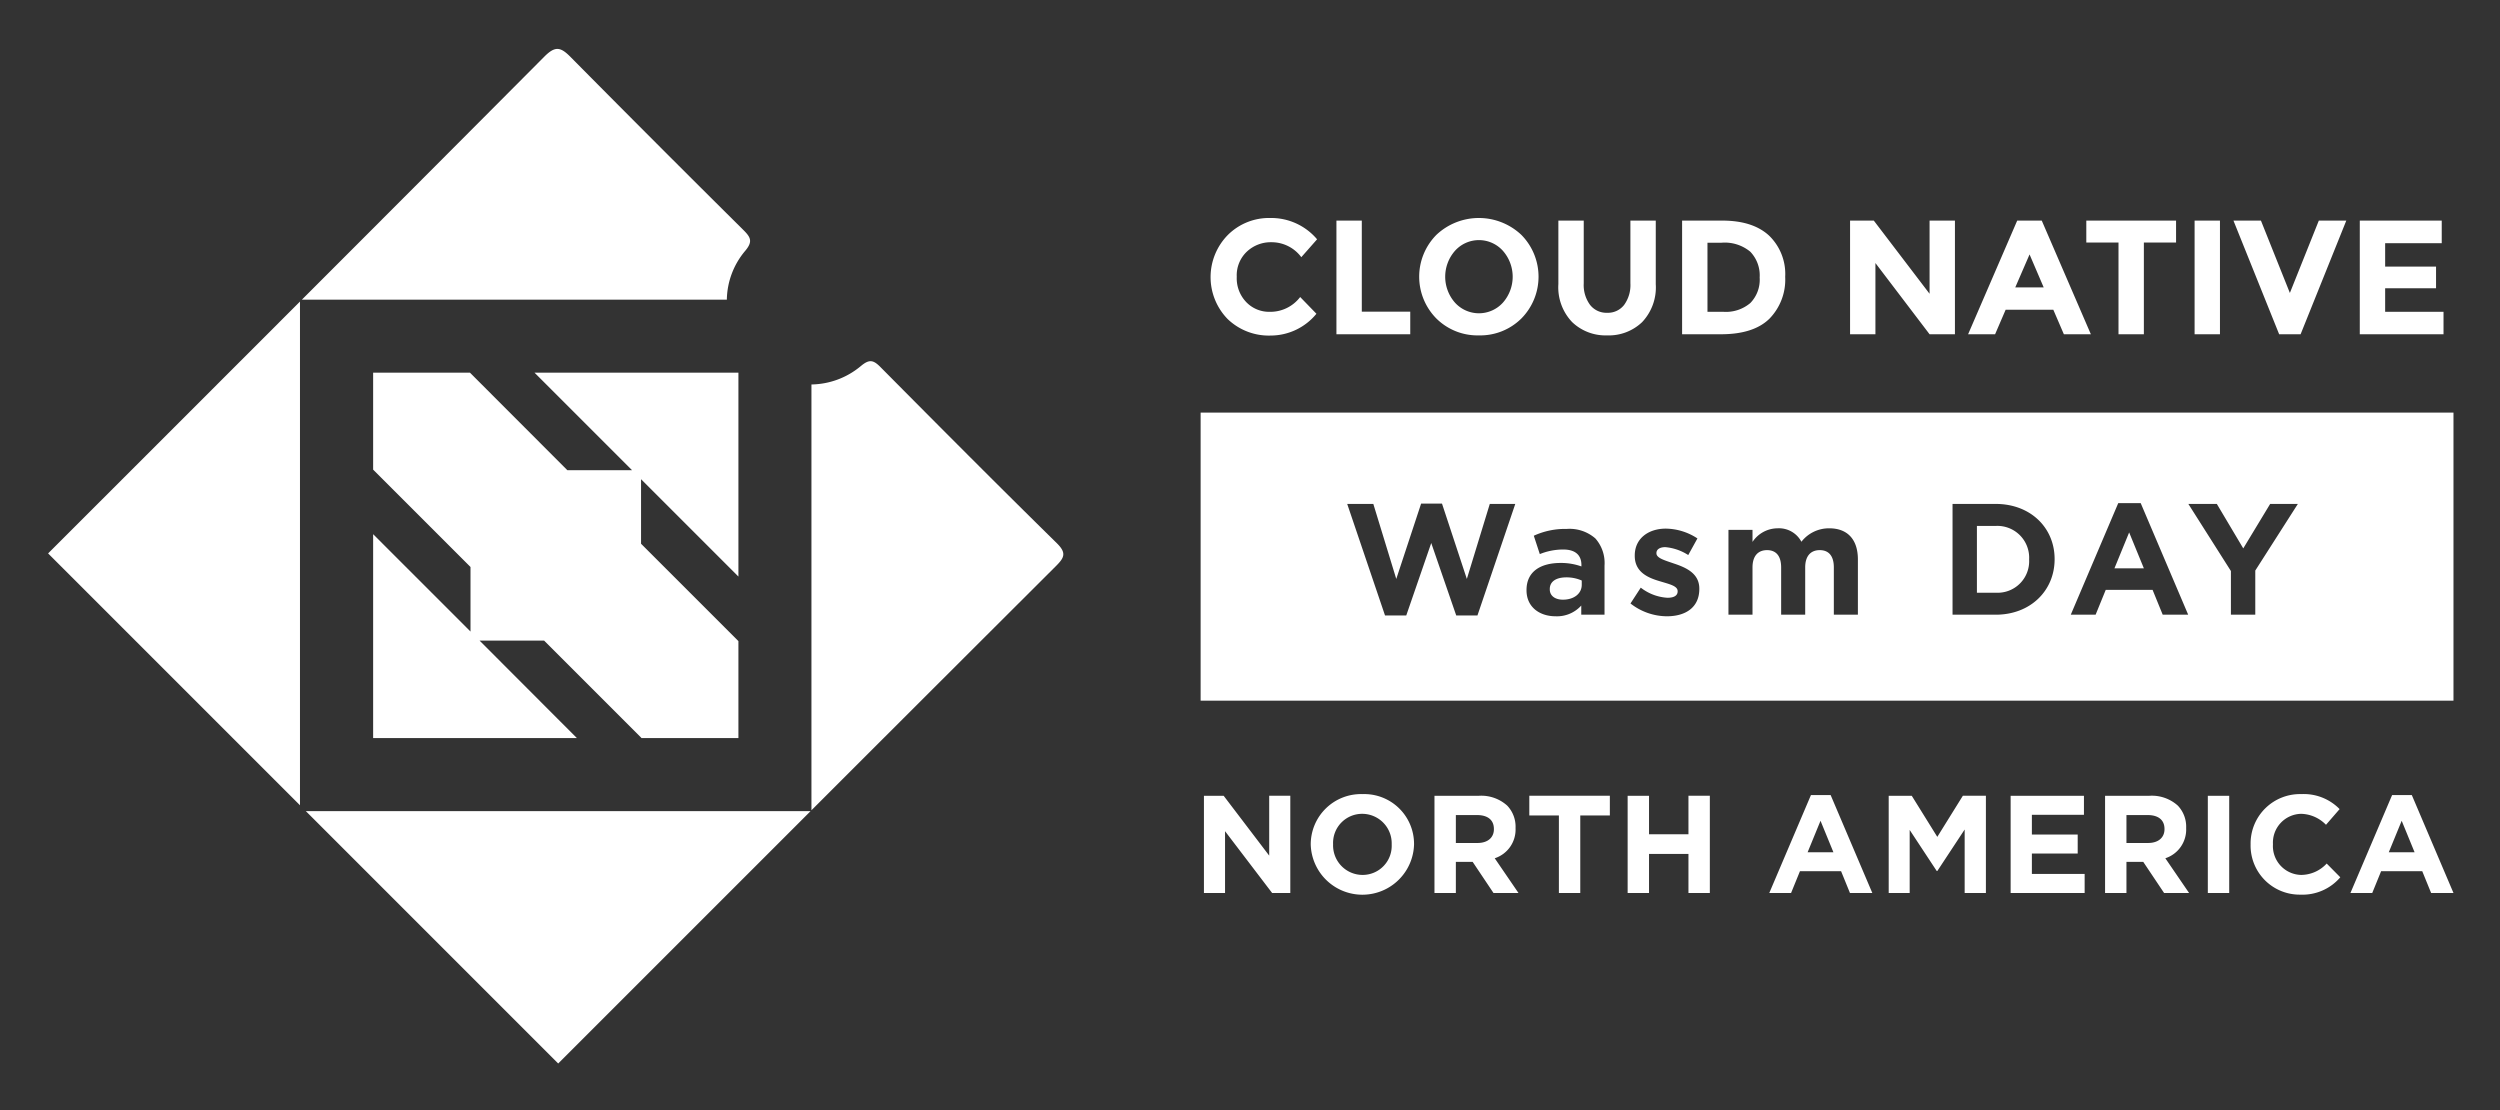 <svg xmlns="http://www.w3.org/2000/svg" role="img" viewBox="-5.90 30.86 410.54 182.29"><rect x="-5.90" y="30.86" width="410.54" height="182.29" fill="#333333" stroke="none"/><title>KubeCon_NA_2021_co-los-wasm-graphics_white-logo.svg</title><defs><style>.cls-2{fill:#fff}</style></defs><path fill="none" d="M386.374 170.819h4.241l-2.12-5.176-2.121 5.176zm-149.712-6.111h-3.488v4.583h3.557c1.71 0 2.691-.912 2.691-2.257v-.046c0-1.505-1.049-2.28-2.759-2.28zm110.123 0h-3.489v4.583h3.557c1.71 0 2.691-.912 2.691-2.257v-.046c0-1.505-1.049-2.28-2.759-2.28zM236.966 82.305a5.132 5.132 0 0 0 3.938-1.749 6.444 6.444 0 0 0 0-8.504 5.282 5.282 0 0 0-7.876 0 6.442 6.442 0 0 0 0 8.504 5.131 5.131 0 0 0 3.938 1.749zM327.387 72.639l-2.35 5.421h4.673l-2.323-5.421zm-36.45 98.18h4.241l-2.12-5.176-2.121 5.176zm-73.134-6.316a4.774 4.774 0 0 0-4.789 4.971v.046a4.849 4.849 0 0 0 4.834 5.016 4.774 4.774 0 0 0 4.789-4.971v-.046a4.85 4.85 0 0 0-4.834-5.017zm63.726-83.88a5.477 5.477 0 0 0 1.536-4.192 5.612 5.612 0 0 0-1.536-4.232 6.563 6.563 0 0 0-4.712-1.482h-2.323v11.348h2.643a6.177 6.177 0 0 0 4.392-1.442z"/><path d="M71.365 164.057H44.318l41.446 41.446q20.724-20.723 41.447-41.446h-55.846zm-28.004-55.987V80.38Q22.686 101.066 2 121.739q20.681 20.68 41.361 41.361v-55.03zm95.331-16.925c-1.162-1.171-1.827-1.343-3.224-.176a12.923 12.923 0 0 1-8.116 3.027v69.921q20.067-20.06 40.153-40.101c1.379-1.375 1.771-2.153.141-3.755-9.73-9.559-19.35-19.23-28.955-28.915zM99.37 80.066H113.46a12.705 12.705 0 0 1 3.01-8.008c1.307-1.544.891-2.251-.303-3.435q-14.241-14.123-28.348-28.379c-1.659-1.687-2.546-1.876-4.34-.073q-19.877 19.973-39.804 39.896h55.695zM99.37 120.153v-10.601l13.25 13.25 2.74 2.74V92.058H81.875l16.013 16.012H87.265l-15.9-15.922-.09-.09h-15.9v15.922l.09.09 15.9 15.9v10.6l-15.99-15.989v33.484h33.462l-2.739-2.74-13.25-13.273h10.599l7.95 7.95 7.973 7.973.068.09h15.922v-15.923l-.09-.09-7.95-7.949-7.95-7.95zm241.955 4.037h4.833l-2.417-5.898-2.416 5.898z" class="cls-2"/><path d="M191.262 98.614v47.304H397V98.614zm45.458 33.32h-3.482l-4.105-11.901-4.105 11.901H221.544l-6.211-18.32h4.288l3.768 12.317 4.08-12.37h3.43l4.08 12.37 3.768-12.317h4.184zm20.869-.13h-3.819v-1.507a5.357 5.357 0 0 1-4.21 1.767c-2.624 0-4.781-1.507-4.781-4.262v-.052c0-3.041 2.312-4.444 5.613-4.444a9.894 9.894 0 0 1 3.403.572v-.234c0-1.637-1.013-2.546-2.988-2.546a10.246 10.246 0 0 0-3.846.753l-.987-3.014a12.286 12.286 0 0 1 5.405-1.118 6.429 6.429 0 0 1 4.703 1.56 6.071 6.071 0 0 1 1.507 4.443zm15.567-4.236c0 3.092-2.312 4.496-5.327 4.496a9.753 9.753 0 0 1-5.977-2.105l1.688-2.598a7.879 7.879 0 0 0 4.392 1.663c1.144 0 1.663-.416 1.663-1.04v-.052c0-.857-1.351-1.143-2.884-1.611-1.949-.572-4.158-1.481-4.158-4.184v-.052c0-2.833 2.287-4.417 5.094-4.417a9.641 9.641 0 0 1 5.197 1.611l-1.508 2.729a8.248 8.248 0 0 0-3.768-1.299c-.962 0-1.455.416-1.455.961v.052c0 .78 1.325 1.144 2.832 1.663 1.949.65 4.21 1.585 4.21 4.132zm26.04 4.236h-3.95v-7.77c0-1.871-.831-2.833-2.312-2.833s-2.391.961-2.391 2.833v7.77h-3.95v-7.77c0-1.871-.831-2.833-2.312-2.833s-2.391.961-2.391 2.833v7.77h-3.95V117.876h3.95v1.975a4.976 4.976 0 0 1 4.105-2.234 4.167 4.167 0 0 1 3.924 2.208 5.737 5.737 0 0 1 4.574-2.208c2.936 0 4.703 1.767 4.703 5.119zM331.5 122.709c0 5.12-3.949 9.095-9.666 9.095h-7.095v-18.19h7.095c5.717 0 9.666 3.924 9.666 9.043zm17.751 9.095l-1.663-4.08h-7.692l-1.663 4.08h-4.079l7.795-18.32h3.69l7.796 18.32zm15.203-7.25v7.25h-4.002v-7.172l-6.99-11.018h4.678l4.34 7.302 4.417-7.302h4.548z" class="cls-2"/><path d="M248.599 127.595v.052c0 1.065.883 1.689 2.156 1.689 1.845 0 3.093-1.013 3.093-2.442v-.702a6.125 6.125 0 0 0-2.521-.52c-1.688-0-2.728.676-2.728 1.923zm73.235-10.369h-3.093v10.966h3.093a5.183 5.183 0 0 0 5.482-5.431v-.052a5.224 5.224 0 0 0-5.482-5.483zM202.79 85.963a9.722 9.722 0 0 0 7.489-3.578l-2.67-2.75a6.146 6.146 0 0 1-5.02 2.43 5.197 5.197 0 0 1-3.818-1.575 5.646 5.646 0 0 1-1.576-4.178 5.349 5.349 0 0 1 1.669-4.139 5.726 5.726 0 0 1 4.019-1.535 6.069 6.069 0 0 1 4.913 2.456l2.59-2.937a9.86 9.86 0 0 0-7.69-3.498 9.577 9.577 0 0 0-6.955 2.777 9.864 9.864 0 0 0-.054 13.804 9.747 9.747 0 0 0 7.103 2.723zm22.896-3.925h-7.957V67.086h-4.166v18.663h12.123v-3.711zm11.267 3.898a9.589 9.589 0 0 0 6.969-2.763 9.765 9.765 0 0 0 0-13.751 10.168 10.168 0 0 0-13.938 0 9.766 9.766 0 0 0 0 13.751 9.588 9.588 0 0 0 6.969 2.763zm-3.925-13.884a5.282 5.282 0 0 1 7.876 0 6.444 6.444 0 0 1 0 8.504 5.309 5.309 0 0 1-7.876 0 6.442 6.442 0 0 1 0-8.504zM258.019 85.936a7.903 7.903 0 0 0 5.742-2.176 8.292 8.292 0 0 0 2.242-6.234V67.086h-4.165v10.306a5.547 5.547 0 0 1-1.028 3.538 3.375 3.375 0 0 1-2.791 1.295 3.41 3.41 0 0 1-2.803-1.295 5.491 5.491 0 0 1-1.041-3.538V67.086h-4.166v10.44a8.266 8.266 0 0 0 2.256 6.221 7.92 7.92 0 0 0 5.753 2.189zm26.634-2.723a9.175 9.175 0 0 0 2.604-6.889 8.749 8.749 0 0 0-2.67-6.795q-2.67-2.443-7.663-2.443h-6.596v18.664h6.381q5.341 0 7.944-2.537zM274.494 70.717h2.323a6.563 6.563 0 0 1 4.712 1.482 5.612 5.612 0 0 1 1.536 4.232 5.477 5.477 0 0 1-1.536 4.192 6.177 6.177 0 0 1-4.392 1.442h-2.643zm27.581 3.338l8.891 11.694h4.166V67.086h-4.166v12.015l-9.158-12.015h-3.898v18.663h4.165V74.055zm21.386 7.663h7.824l1.735 4.032h4.433l-8.064-18.664h-4.032l-8.064 18.664h4.433zm3.925-9.078l2.323 5.42h-4.673zM341.992 85.749h4.165V70.69h5.287v-3.604h-14.739v3.604h5.287v15.059zm12.495-18.663h4.166V85.75h-4.166zm17.409 18.663l7.503-18.663h-4.513l-4.753 11.882-4.752-11.882h-4.513l7.504 18.663h3.524zm23.469-3.684h-9.585v-3.872h8.357v-3.551h-8.357v-3.845h9.291v-3.711h-13.457v18.663h13.751v-3.684zm-192.842 89.301l-7.479-9.828h-3.238V177.5h3.466v-10.147l7.73 10.147h2.987v-15.962h-3.466v9.828zm15.326-10.101a8.254 8.254 0 0 0-8.505 8.255v.046a8.486 8.486 0 0 0 16.965-.046v-.046a8.178 8.178 0 0 0-8.459-8.209zm4.789 8.3a4.774 4.774 0 0 1-4.789 4.971 4.849 4.849 0 0 1-4.834-5.016v-.046a4.774 4.774 0 0 1 4.789-4.971 4.85 4.85 0 0 1 4.834 5.017zm20.341-2.713v-.046a5.011 5.011 0 0 0-1.368-3.648 6.361 6.361 0 0 0-4.651-1.619h-7.297V177.5h3.512v-5.108h2.759L239.353 177.5h4.104l-3.899-5.7a4.957 4.957 0 0 0 3.42-4.948zm-3.557.182c0 1.345-.981 2.257-2.691 2.257h-3.557v-4.583h3.488c1.71 0 2.759.775 2.759 2.28zm5.816-2.258h4.857V177.5h3.511v-12.724h4.858v-3.238h-13.226v3.238zm26.133 3.079h-6.475v-6.317h-3.512V177.5h3.512v-6.407h6.475v6.407h3.512v-15.962h-3.512v6.317zm20.114-6.431L284.644 177.5h3.58l1.459-3.58h6.75L297.892 177.5h3.671l-6.841-16.076zm-.548 9.395l2.121-5.176 2.121 5.176zM312.236 168.288l-4.195-6.75h-3.786V177.5h3.444v-10.352l4.446 6.749h.091l4.492-6.818V177.5h3.489v-15.962h-3.785l-4.196 6.75zm15.531 2.736h7.524V167.9h-7.524v-3.238h8.55v-3.124h-12.039V177.5h12.154v-3.124h-8.665v-3.352zm25.335-4.173v-.046a5.011 5.011 0 0 0-1.368-3.648 6.361 6.361 0 0 0-4.651-1.619h-7.297V177.5h3.511v-5.108h2.759l3.42 5.108h4.104l-3.899-5.7a4.957 4.957 0 0 0 3.42-4.948zm-3.557.182c0 1.345-.981 2.257-2.691 2.257h-3.557v-4.583h3.489c1.71 0 2.759.775 2.759 2.28zM356.66 161.538h3.512V177.5h-3.512zm15.324 12.998a4.741 4.741 0 0 1-4.629-5.016v-.046a4.729 4.729 0 0 1 4.629-4.971 5.891 5.891 0 0 1 4.082 1.801l2.235-2.577a8.237 8.237 0 0 0-6.294-2.463 8.113 8.113 0 0 0-8.323 8.255v.046a8.057 8.057 0 0 0 8.186 8.209 8.157 8.157 0 0 0 6.544-2.85l-2.234-2.257a5.762 5.762 0 0 1-4.196 1.87zm14.937-13.111L380.081 177.5h3.58l1.459-3.58h6.75l1.459 3.58H397l-6.841-16.076zm-.547 9.395l2.121-5.176 2.121 5.176z" class="cls-2"/></svg>